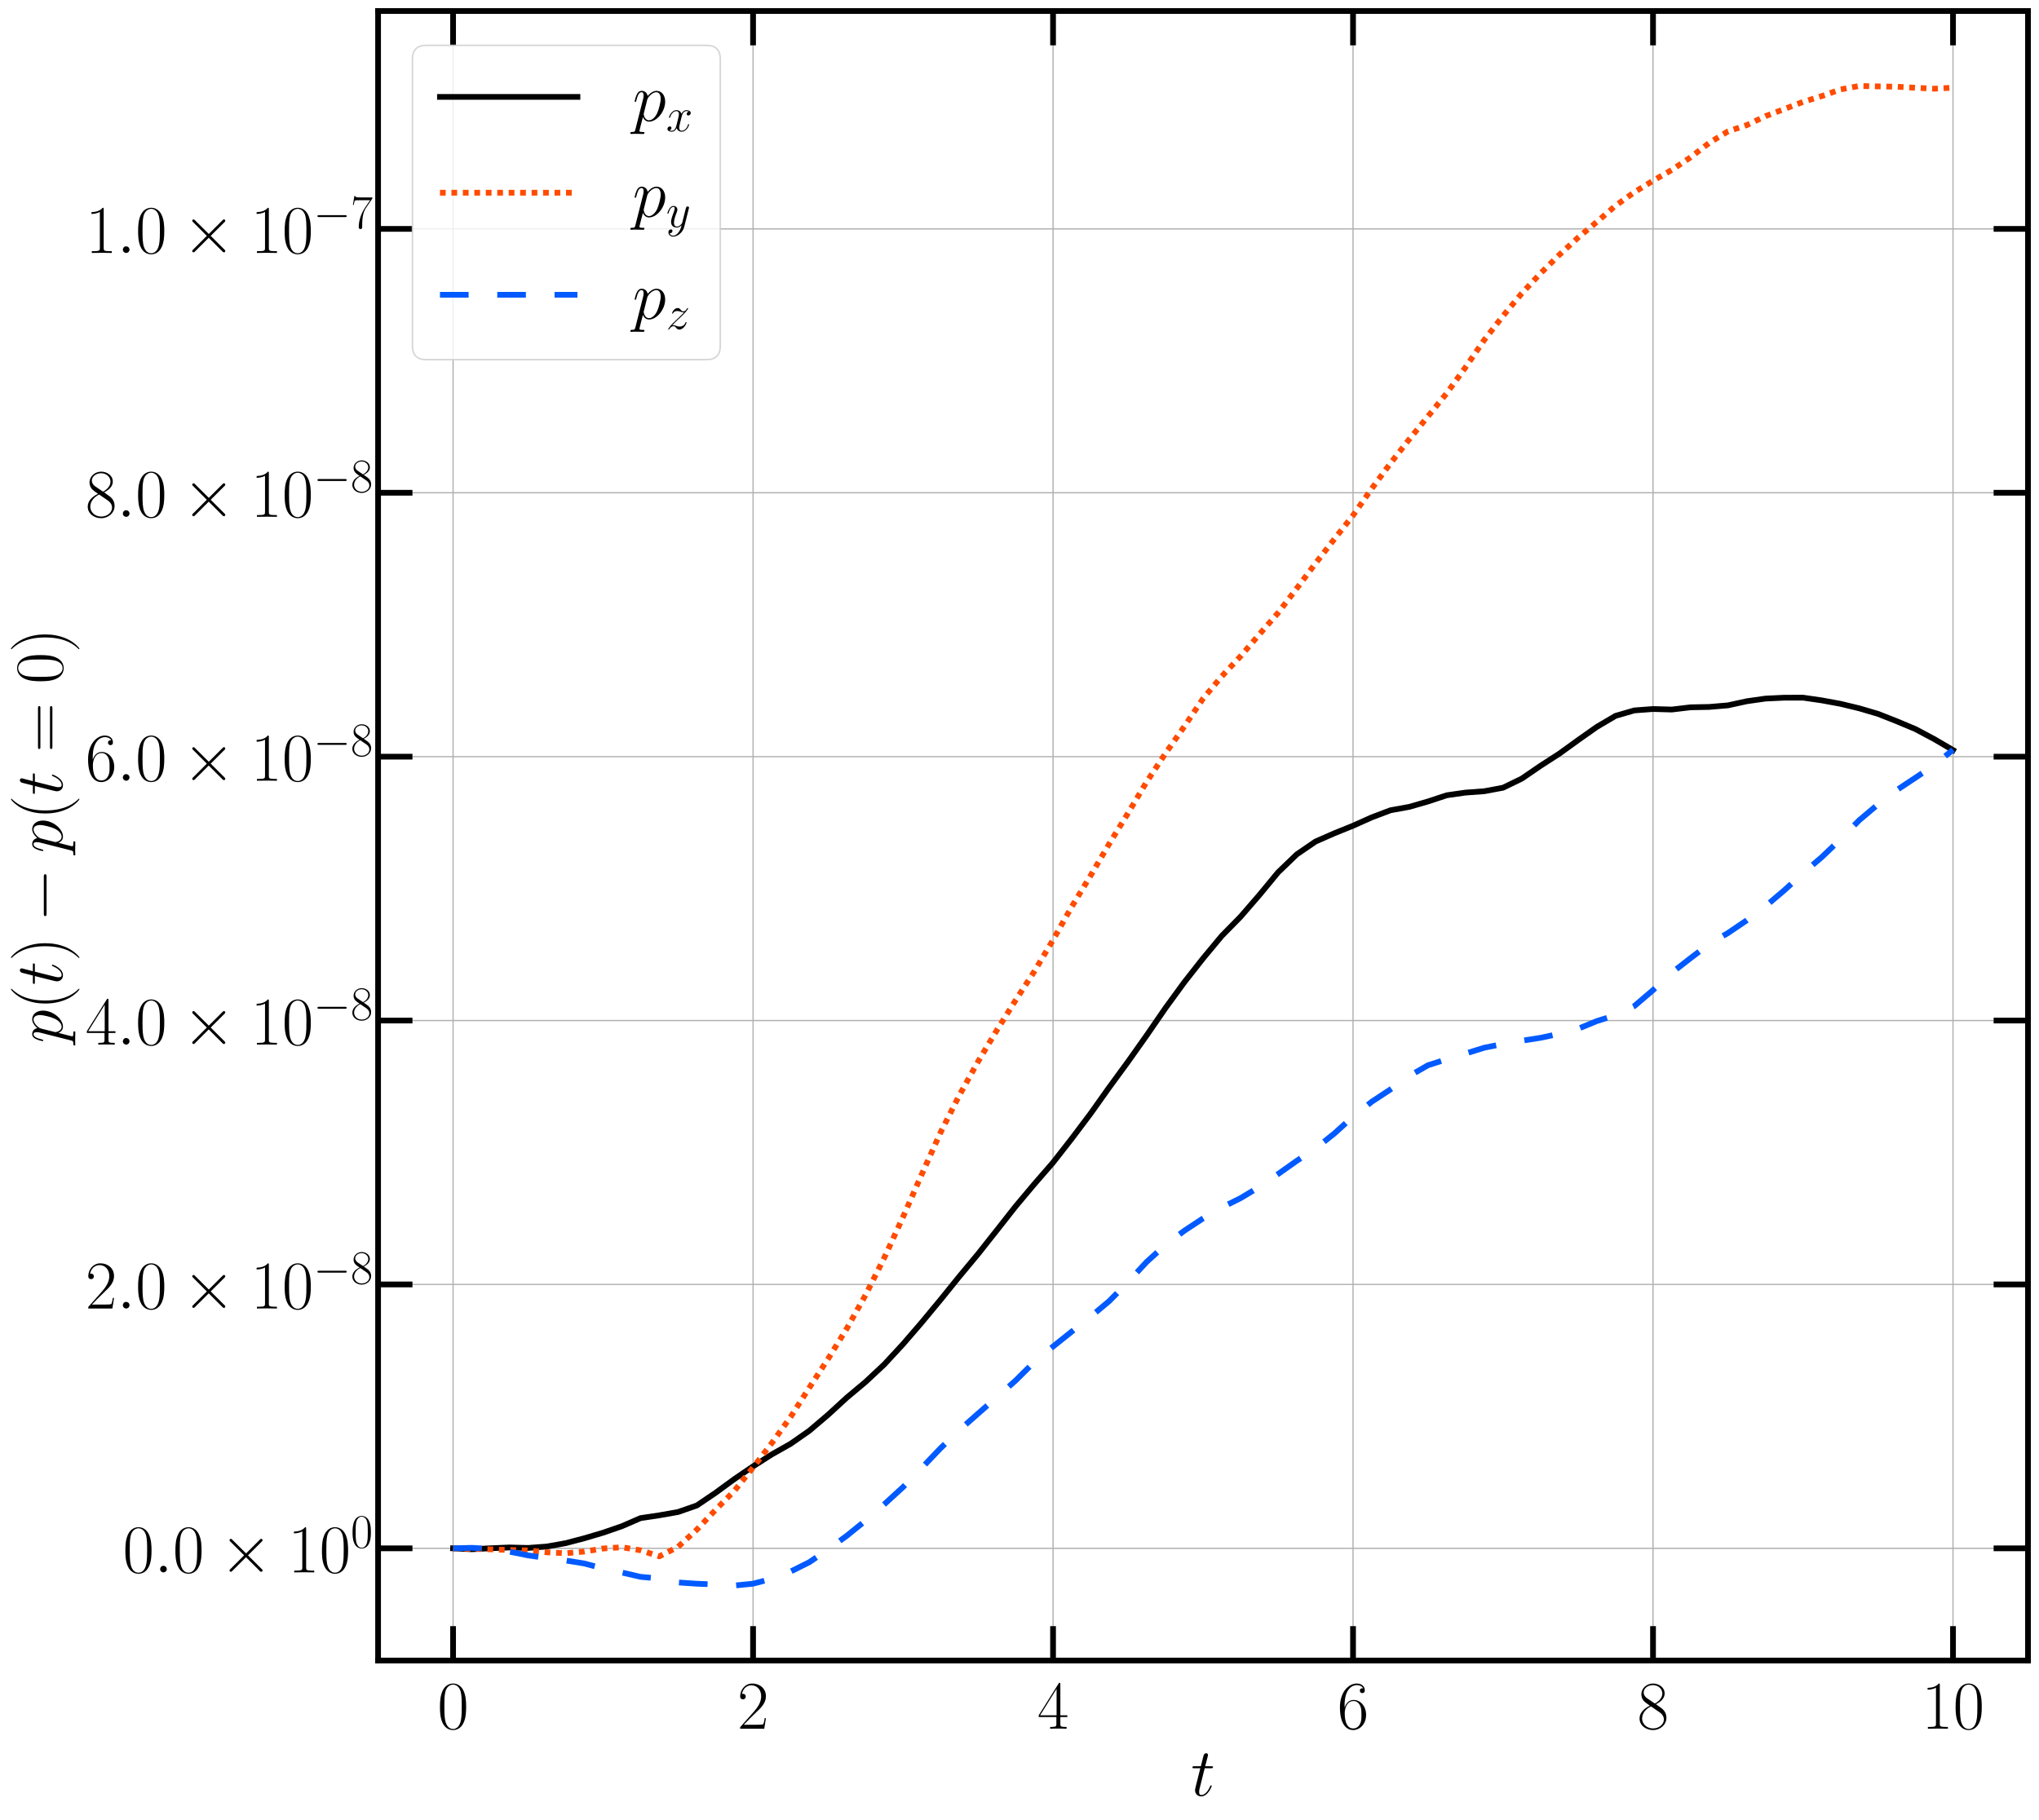 <?xml version="1.0" encoding="utf-8" standalone="no"?>
<!DOCTYPE svg PUBLIC "-//W3C//DTD SVG 1.1//EN"
  "http://www.w3.org/Graphics/SVG/1.1/DTD/svg11.dtd">
<!-- Created with matplotlib (https://matplotlib.org/) -->
<svg height="1191.607pt" version="1.1" viewBox="0 0 1334.686 1191.607" width="1334.686pt" xmlns="http://www.w3.org/2000/svg" xmlns:xlink="http://www.w3.org/1999/xlink">
 <defs>
  <style type="text/css">
*{stroke-linecap:butt;stroke-linejoin:round;}
  </style>
 </defs>
 <g id="figure_1">
  <g id="patch_1">
   <path d="M 0 1191.607 
L 1334.686 1191.607 
L 1334.686 -0 
L 0 -0 
z
" style="fill:#ffffff;"/>
  </g>
  <g id="axes_1">
   <g id="patch_2">
    <path d="M 247.486 1087.2 
L 1327.486 1087.2 
L 1327.486 7.2 
L 247.486 7.2 
z
" style="fill:#ffffff;"/>
   </g>
   <g id="matplotlib.axis_1">
    <g id="xtick_1">
     <g id="line2d_1">
      <path clip-path="url(#p651be29880)" d="M 296.577 1087.2 
L 296.577 7.2 
" style="fill:none;stroke:#b0b0b0;stroke-linecap:square;stroke-width:0.8;"/>
     </g>
     <g id="line2d_2">
      <defs>
       <path d="M 0 0 
L 0 -22.5 
" id="m535d019fe3" style="stroke:#000000;stroke-width:3.75;"/>
      </defs>
      <g>
       <use style="stroke:#000000;stroke-width:3.75;" x="296.577" xlink:href="#m535d019fe3" y="1087.2"/>
      </g>
     </g>
     <g id="line2d_3">
      <defs>
       <path d="M 0 0 
L 0 22.5 
" id="m136e5eff6c" style="stroke:#000000;stroke-width:3.75;"/>
      </defs>
      <g>
       <use style="stroke:#000000;stroke-width:3.75;" x="296.577" xlink:href="#m136e5eff6c" y="7.2"/>
      </g>
     </g>
     <g id="text_1">
      <!-- $\mathdefault{0}$ -->
      <defs>
       <path d="M 42 31.844 
C 42 37.969 41.906 48.422 37.703 56.453 
C 34 63.484 28.094 66 22.906 66 
C 18.094 66 12 63.781 8.203 56.562 
C 4.203 49.016 3.797 39.672 3.797 31.844 
C 3.797 26.109 3.906 17.375 7 9.734 
C 11.297 -0.609 19 -2 22.906 -2 
C 27.5 -2 34.5 -0.109 38.594 9.438 
C 41.594 16.375 42 24.5 42 31.844 
z
M 22.906 -0.406 
C 16.5 -0.406 12.703 5.125 11.297 12.75 
C 10.203 18.688 10.203 27.328 10.203 32.953 
C 10.203 40.688 10.203 47.109 11.5 53.234 
C 13.406 61.781 19 64.391 22.906 64.391 
C 27 64.391 32.297 61.672 34.203 53.438 
C 35.5 47.719 35.594 40.984 35.594 32.953 
C 35.594 26.422 35.594 18.375 34.406 12.453 
C 32.297 1.5 26.406 -0.406 22.906 -0.406 
z
" id="CMR17-48"/>
      </defs>
      <g transform="translate(286.297 1131.833)scale(0.45 -0.45)">
       <use transform="scale(0.996)" xlink:href="#CMR17-48"/>
      </g>
     </g>
    </g>
    <g id="xtick_2">
     <g id="line2d_4">
      <path clip-path="url(#p651be29880)" d="M 492.941 1087.2 
L 492.941 7.2 
" style="fill:none;stroke:#b0b0b0;stroke-linecap:square;stroke-width:0.8;"/>
     </g>
     <g id="line2d_5">
      <g>
       <use style="stroke:#000000;stroke-width:3.75;" x="492.941" xlink:href="#m535d019fe3" y="1087.2"/>
      </g>
     </g>
     <g id="line2d_6">
      <g>
       <use style="stroke:#000000;stroke-width:3.75;" x="492.941" xlink:href="#m136e5eff6c" y="7.2"/>
      </g>
     </g>
     <g id="text_2">
      <!-- $\mathdefault{2}$ -->
      <defs>
       <path d="M 41.703 15.469 
L 39.906 15.469 
C 38.906 8.391 38.094 7.188 37.703 6.594 
C 37.203 5.797 30 5.797 28.594 5.797 
L 9.406 5.797 
C 13 9.688 20 16.766 28.5 24.938 
C 34.594 30.719 41.703 37.5 41.703 47.391 
C 41.703 59.188 32.297 66 21.797 66 
C 10.797 66 4.094 56.297 4.094 47.297 
C 4.094 43.391 7 42.891 8.203 42.891 
C 9.203 42.891 12.203 43.484 12.203 46.984 
C 12.203 50.094 9.594 51 8.203 51 
C 7.594 51 7 50.891 6.594 50.688 
C 8.5 59.188 14.297 63.391 20.406 63.391 
C 29.094 63.391 34.797 56.5 34.797 47.391 
C 34.797 38.703 29.703 31.219 24 24.734 
L 4.094 2.297 
L 4.094 0 
L 39.297 0 
z
" id="CMR17-50"/>
      </defs>
      <g transform="translate(482.66 1131.833)scale(0.45 -0.45)">
       <use transform="scale(0.996)" xlink:href="#CMR17-50"/>
      </g>
     </g>
    </g>
    <g id="xtick_3">
     <g id="line2d_7">
      <path clip-path="url(#p651be29880)" d="M 689.304 1087.2 
L 689.304 7.2 
" style="fill:none;stroke:#b0b0b0;stroke-linecap:square;stroke-width:0.8;"/>
     </g>
     <g id="line2d_8">
      <g>
       <use style="stroke:#000000;stroke-width:3.75;" x="689.304" xlink:href="#m535d019fe3" y="1087.2"/>
      </g>
     </g>
     <g id="line2d_9">
      <g>
       <use style="stroke:#000000;stroke-width:3.75;" x="689.304" xlink:href="#m136e5eff6c" y="7.2"/>
      </g>
     </g>
     <g id="text_3">
      <!-- $\mathdefault{4}$ -->
      <defs>
       <path d="M 33.594 64.797 
C 33.594 66.891 33.5 67 31.703 67 
L 2 19.594 
L 2 17 
L 27.797 17 
L 27.797 7.188 
C 27.797 3.594 27.594 2.594 20.594 2.594 
L 18.703 2.594 
L 18.703 0 
C 21.906 0.188 27.297 0.188 30.703 0.188 
C 34.094 0.188 39.5 0.188 42.703 0 
L 42.703 2.594 
L 40.797 2.594 
C 33.797 2.594 33.594 3.594 33.594 7.188 
L 33.594 17 
L 43.797 17 
L 43.797 19.594 
L 33.594 19.594 
z
M 28.094 58.172 
L 28.094 19.594 
L 4 19.594 
z
" id="CMR17-52"/>
      </defs>
      <g transform="translate(679.024 1131.833)scale(0.45 -0.45)">
       <use transform="scale(0.996)" xlink:href="#CMR17-52"/>
      </g>
     </g>
    </g>
    <g id="xtick_4">
     <g id="line2d_10">
      <path clip-path="url(#p651be29880)" d="M 885.668 1087.2 
L 885.668 7.2 
" style="fill:none;stroke:#b0b0b0;stroke-linecap:square;stroke-width:0.8;"/>
     </g>
     <g id="line2d_11">
      <g>
       <use style="stroke:#000000;stroke-width:3.75;" x="885.668" xlink:href="#m535d019fe3" y="1087.2"/>
      </g>
     </g>
     <g id="line2d_12">
      <g>
       <use style="stroke:#000000;stroke-width:3.75;" x="885.668" xlink:href="#m136e5eff6c" y="7.2"/>
      </g>
     </g>
     <g id="text_4">
      <!-- $\mathdefault{6}$ -->
      <defs>
       <path d="M 10.594 34.344 
C 10.594 58 21.797 63.688 28.297 63.688 
C 30.406 63.688 35.5 63.266 37.5 59.094 
C 35.906 59.094 32.906 59.094 32.906 55.594 
C 32.906 52.891 35.094 52 36.5 52 
C 37.406 52 40.094 52.391 40.094 55.797 
C 40.094 62.297 35.094 66 28.203 66 
C 16.297 66 3.797 53.297 3.797 31.422 
C 3.797 4.016 15.094 -2 23.094 -2 
C 32.797 -2 42 6.734 42 20.234 
C 42 32.828 33.906 42 23.703 42 
C 17.594 42 13.094 37.969 10.594 30.922 
z
M 23.094 0.391 
C 10.797 0.391 10.797 18.938 10.797 22.656 
C 10.797 29.906 14.203 40.391 23.5 40.391 
C 25.203 40.391 30.094 40.391 33.406 33.438 
C 35.203 29.516 35.203 25.375 35.203 20.344 
C 35.203 14.906 35.203 10.875 33.094 6.844 
C 30.906 2.703 27.703 0.391 23.094 0.391 
z
" id="CMR17-54"/>
      </defs>
      <g transform="translate(875.388 1131.833)scale(0.45 -0.45)">
       <use transform="scale(0.996)" xlink:href="#CMR17-54"/>
      </g>
     </g>
    </g>
    <g id="xtick_5">
     <g id="line2d_13">
      <path clip-path="url(#p651be29880)" d="M 1082.032 1087.2 
L 1082.032 7.2 
" style="fill:none;stroke:#b0b0b0;stroke-linecap:square;stroke-width:0.8;"/>
     </g>
     <g id="line2d_14">
      <g>
       <use style="stroke:#000000;stroke-width:3.75;" x="1082.032" xlink:href="#m535d019fe3" y="1087.2"/>
      </g>
     </g>
     <g id="line2d_15">
      <g>
       <use style="stroke:#000000;stroke-width:3.75;" x="1082.032" xlink:href="#m136e5eff6c" y="7.2"/>
      </g>
     </g>
     <g id="text_5">
      <!-- $\mathdefault{8}$ -->
      <defs>
       <path d="M 27.203 35.766 
C 33.5 38.969 39.906 43.797 39.906 51.531 
C 39.906 60.688 31.094 66 23 66 
C 13.906 66 5.906 59.375 5.906 50.234 
C 5.906 47.719 6.5 43.391 10.406 39.578 
C 11.406 38.578 15.594 35.562 18.297 33.656 
C 13.797 31.344 3.297 25.812 3.297 14.766 
C 3.297 4.406 13.094 -2 22.797 -2 
C 33.5 -2 42.5 5.719 42.5 15.969 
C 42.5 25.109 36.406 29.328 32.406 32.047 
z
M 14.094 44.609 
C 13.297 45.109 9.297 48.219 9.297 52.938 
C 9.297 59.078 15.594 63.688 22.797 63.688 
C 30.703 63.688 36.5 58.062 36.5 51.531 
C 36.5 42.188 26.094 36.859 25.594 36.859 
C 25.5 36.859 25.406 36.859 24.594 37.469 
z
M 32.5 24 
C 34 22.906 38.797 19.578 38.797 13.453 
C 38.797 6.016 31.406 0.391 23 0.391 
C 13.906 0.391 7 6.922 7 14.859 
C 7 22.797 13.094 29.438 20 32.547 
z
" id="CMR17-56"/>
      </defs>
      <g transform="translate(1071.751 1131.833)scale(0.45 -0.45)">
       <use transform="scale(0.996)" xlink:href="#CMR17-56"/>
      </g>
     </g>
    </g>
    <g id="xtick_6">
     <g id="line2d_16">
      <path clip-path="url(#p651be29880)" d="M 1278.395 1087.2 
L 1278.395 7.2 
" style="fill:none;stroke:#b0b0b0;stroke-linecap:square;stroke-width:0.8;"/>
     </g>
     <g id="line2d_17">
      <g>
       <use style="stroke:#000000;stroke-width:3.75;" x="1278.395" xlink:href="#m535d019fe3" y="1087.2"/>
      </g>
     </g>
     <g id="line2d_18">
      <g>
       <use style="stroke:#000000;stroke-width:3.75;" x="1278.395" xlink:href="#m136e5eff6c" y="7.2"/>
      </g>
     </g>
     <g id="text_6">
      <!-- $\mathdefault{10}$ -->
      <defs>
       <path d="M 26.594 63.797 
C 26.594 65.891 26.5 66 25.094 66 
C 21.203 61.359 15.297 59.891 9.703 59.688 
C 9.406 59.688 8.906 59.688 8.797 59.5 
C 8.703 59.297 8.703 59.094 8.703 57 
C 11.797 57 17 57.594 21 59.984 
L 21 7.297 
C 21 3.797 20.797 2.594 12.203 2.594 
L 9.203 2.594 
L 9.203 0 
C 14 0.094 19 0.188 23.797 0.188 
C 28.594 0.188 33.594 0.094 38.406 0 
L 38.406 2.594 
L 35.406 2.594 
C 26.797 2.594 26.594 3.688 26.594 7.297 
z
" id="CMR17-49"/>
      </defs>
      <g transform="translate(1257.834 1131.833)scale(0.45 -0.45)">
       <use transform="scale(0.996)" xlink:href="#CMR17-49"/>
       <use transform="translate(45.69 0)scale(0.996)" xlink:href="#CMR17-48"/>
      </g>
     </g>
    </g>
    <g id="text_7">
     <!-- $t$ -->
     <defs>
      <path d="M 20.094 40.094 
L 29.297 40.094 
C 31.203 40.094 32.203 40.094 32.203 41.891 
C 32.203 43 31.594 43 29.594 43 
L 20.797 43 
L 24.5 57.25 
C 24.906 58.625 24.906 58.812 24.906 59.5 
C 24.906 61.094 23.594 62 22.297 62 
C 21.5 62 19.203 61.688 18.406 58.531 
L 14.5 43 
L 5.094 43 
C 3.094 43 2.203 43 2.203 41.094 
C 2.203 40.094 2.906 40.094 4.797 40.094 
L 13.703 40.094 
L 7.094 13.766 
C 6.297 10.266 6 9.266 6 7.969 
C 6 3.281 9.297 -1 14.906 -1 
C 25 -1 30.406 13.562 30.406 14.266 
C 30.406 14.859 30 15.156 29.406 15.156 
C 29.203 15.156 28.797 15.156 28.594 14.75 
C 28.5 14.656 28.406 14.562 27.703 12.969 
C 25.594 7.969 21 1 15.203 1 
C 12.203 1 12 3.484 12 5.688 
C 12 5.781 12 7.672 12.297 8.875 
z
" id="CMMI12-116"/>
     </defs>
     <g transform="translate(779.56 1175.687)scale(0.45 -0.45)">
      <use transform="scale(0.996)" xlink:href="#CMMI12-116"/>
     </g>
    </g>
   </g>
   <g id="matplotlib.axis_2">
    <g id="ytick_1">
     <g id="line2d_19">
      <path clip-path="url(#p651be29880)" d="M 247.486 1013.736 
L 1327.486 1013.736 
" style="fill:none;stroke:#b0b0b0;stroke-linecap:square;stroke-width:0.8;"/>
     </g>
     <g id="line2d_20">
      <defs>
       <path d="M 0 0 
L 22.5 0 
" id="m58e9855e56" style="stroke:#000000;stroke-width:3.75;"/>
      </defs>
      <g>
       <use style="stroke:#000000;stroke-width:3.75;" x="247.486" xlink:href="#m58e9855e56" y="1013.736"/>
      </g>
     </g>
     <g id="line2d_21">
      <defs>
       <path d="M 0 0 
L -22.5 0 
" id="ma08a24ed15" style="stroke:#000000;stroke-width:3.75;"/>
      </defs>
      <g>
       <use style="stroke:#000000;stroke-width:3.75;" x="1327.486" xlink:href="#ma08a24ed15" y="1013.736"/>
      </g>
     </g>
     <g id="text_8">
      <!-- $0.0 \times 10^{0}$ -->
      <defs>
       <path d="M 18.406 4.797 
C 18.406 7.688 16 9.688 13.594 9.688 
C 10.703 9.688 8.703 7.297 8.703 4.891 
C 8.703 2 11.094 0 13.5 0 
C 16.406 0 18.406 2.391 18.406 4.797 
z
" id="CMMI12-58"/>
       <path d="M 38.906 27.734 
L 18.906 47.594 
C 17.703 48.797 17.5 49 16.703 49 
C 15.703 49 14.703 48.094 14.703 47 
C 14.703 46.297 14.906 46.094 16 45 
L 36 24.938 
L 16 4.891 
C 14.906 3.797 14.703 3.594 14.703 2.891 
C 14.703 1.797 15.703 0.891 16.703 0.891 
C 17.5 0.891 17.703 1.094 18.906 2.297 
L 38.797 22.156 
L 59.5 1.484 
C 59.703 1.391 60.406 0.891 61 0.891 
C 62.203 0.891 63 1.797 63 2.891 
C 63 3.094 63 3.484 62.703 3.984 
C 62.594 4.188 46.703 19.859 41.703 24.938 
L 60 43.203 
C 60.5 43.797 62 45.094 62.5 45.703 
C 62.594 45.891 63 46.297 63 47 
C 63 48.094 62.203 49 61 49 
C 60.203 49 59.797 48.594 58.703 47.5 
z
" id="CMSY10-2"/>
      </defs>
      <g transform="translate(80.362 1029.493)scale(0.45 -0.45)">
       <use transform="scale(0.996)" xlink:href="#CMR17-48"/>
       <use transform="translate(45.69 0)scale(0.996)" xlink:href="#CMMI12-58"/>
       <use transform="translate(72.788 0)scale(0.996)" xlink:href="#CMR17-48"/>
       <use transform="translate(140.617 0)scale(0.996)" xlink:href="#CMSY10-2"/>
       <use transform="translate(240.244 0)scale(0.996)" xlink:href="#CMR17-49"/>
       <use transform="translate(285.934 0)scale(0.996)" xlink:href="#CMR17-48"/>
       <use transform="translate(331.625 36.154)scale(0.697)" xlink:href="#CMR17-48"/>
      </g>
     </g>
    </g>
    <g id="ytick_2">
     <g id="line2d_22">
      <path clip-path="url(#p651be29880)" d="M 247.486 840.96 
L 1327.486 840.96 
" style="fill:none;stroke:#b0b0b0;stroke-linecap:square;stroke-width:0.8;"/>
     </g>
     <g id="line2d_23">
      <g>
       <use style="stroke:#000000;stroke-width:3.75;" x="247.486" xlink:href="#m58e9855e56" y="840.96"/>
      </g>
     </g>
     <g id="line2d_24">
      <g>
       <use style="stroke:#000000;stroke-width:3.75;" x="1327.486" xlink:href="#ma08a24ed15" y="840.96"/>
      </g>
     </g>
     <g id="text_9">
      <!-- $2.0 \times 10^{-8}$ -->
      <defs>
       <path d="M 65.906 23 
C 67.594 23 69.406 23 69.406 25 
C 69.406 27 67.594 27 65.906 27 
L 11.797 27 
C 10.094 27 8.297 27 8.297 25 
C 8.297 23 10.094 23 11.797 23 
z
" id="CMSY10-0"/>
      </defs>
      <g transform="translate(55.954 856.717)scale(0.45 -0.45)">
       <use transform="scale(0.996)" xlink:href="#CMR17-50"/>
       <use transform="translate(45.69 0)scale(0.996)" xlink:href="#CMMI12-58"/>
       <use transform="translate(72.788 0)scale(0.996)" xlink:href="#CMR17-48"/>
       <use transform="translate(140.617 0)scale(0.996)" xlink:href="#CMSY10-2"/>
       <use transform="translate(240.244 0)scale(0.996)" xlink:href="#CMR17-49"/>
       <use transform="translate(285.934 0)scale(0.996)" xlink:href="#CMR17-48"/>
       <use transform="translate(331.625 36.154)scale(0.697)" xlink:href="#CMSY10-0"/>
       <use transform="translate(385.866 36.154)scale(0.697)" xlink:href="#CMR17-56"/>
      </g>
     </g>
    </g>
    <g id="ytick_3">
     <g id="line2d_25">
      <path clip-path="url(#p651be29880)" d="M 247.486 668.183 
L 1327.486 668.183 
" style="fill:none;stroke:#b0b0b0;stroke-linecap:square;stroke-width:0.8;"/>
     </g>
     <g id="line2d_26">
      <g>
       <use style="stroke:#000000;stroke-width:3.75;" x="247.486" xlink:href="#m58e9855e56" y="668.183"/>
      </g>
     </g>
     <g id="line2d_27">
      <g>
       <use style="stroke:#000000;stroke-width:3.75;" x="1327.486" xlink:href="#ma08a24ed15" y="668.183"/>
      </g>
     </g>
     <g id="text_10">
      <!-- $4.0 \times 10^{-8}$ -->
      <g transform="translate(55.954 683.94)scale(0.45 -0.45)">
       <use transform="scale(0.996)" xlink:href="#CMR17-52"/>
       <use transform="translate(45.69 0)scale(0.996)" xlink:href="#CMMI12-58"/>
       <use transform="translate(72.788 0)scale(0.996)" xlink:href="#CMR17-48"/>
       <use transform="translate(140.617 0)scale(0.996)" xlink:href="#CMSY10-2"/>
       <use transform="translate(240.244 0)scale(0.996)" xlink:href="#CMR17-49"/>
       <use transform="translate(285.934 0)scale(0.996)" xlink:href="#CMR17-48"/>
       <use transform="translate(331.625 36.154)scale(0.697)" xlink:href="#CMSY10-0"/>
       <use transform="translate(385.866 36.154)scale(0.697)" xlink:href="#CMR17-56"/>
      </g>
     </g>
    </g>
    <g id="ytick_4">
     <g id="line2d_28">
      <path clip-path="url(#p651be29880)" d="M 247.486 495.407 
L 1327.486 495.407 
" style="fill:none;stroke:#b0b0b0;stroke-linecap:square;stroke-width:0.8;"/>
     </g>
     <g id="line2d_29">
      <g>
       <use style="stroke:#000000;stroke-width:3.75;" x="247.486" xlink:href="#m58e9855e56" y="495.407"/>
      </g>
     </g>
     <g id="line2d_30">
      <g>
       <use style="stroke:#000000;stroke-width:3.75;" x="1327.486" xlink:href="#ma08a24ed15" y="495.407"/>
      </g>
     </g>
     <g id="text_11">
      <!-- $6.0 \times 10^{-8}$ -->
      <g transform="translate(55.954 511.164)scale(0.45 -0.45)">
       <use transform="scale(0.996)" xlink:href="#CMR17-54"/>
       <use transform="translate(45.69 0)scale(0.996)" xlink:href="#CMMI12-58"/>
       <use transform="translate(72.788 0)scale(0.996)" xlink:href="#CMR17-48"/>
       <use transform="translate(140.617 0)scale(0.996)" xlink:href="#CMSY10-2"/>
       <use transform="translate(240.244 0)scale(0.996)" xlink:href="#CMR17-49"/>
       <use transform="translate(285.934 0)scale(0.996)" xlink:href="#CMR17-48"/>
       <use transform="translate(331.625 36.154)scale(0.697)" xlink:href="#CMSY10-0"/>
       <use transform="translate(385.866 36.154)scale(0.697)" xlink:href="#CMR17-56"/>
      </g>
     </g>
    </g>
    <g id="ytick_5">
     <g id="line2d_31">
      <path clip-path="url(#p651be29880)" d="M 247.486 322.63 
L 1327.486 322.63 
" style="fill:none;stroke:#b0b0b0;stroke-linecap:square;stroke-width:0.8;"/>
     </g>
     <g id="line2d_32">
      <g>
       <use style="stroke:#000000;stroke-width:3.75;" x="247.486" xlink:href="#m58e9855e56" y="322.63"/>
      </g>
     </g>
     <g id="line2d_33">
      <g>
       <use style="stroke:#000000;stroke-width:3.75;" x="1327.486" xlink:href="#ma08a24ed15" y="322.63"/>
      </g>
     </g>
     <g id="text_12">
      <!-- $8.0 \times 10^{-8}$ -->
      <g transform="translate(55.954 338.388)scale(0.45 -0.45)">
       <use transform="scale(0.996)" xlink:href="#CMR17-56"/>
       <use transform="translate(45.69 0)scale(0.996)" xlink:href="#CMMI12-58"/>
       <use transform="translate(72.788 0)scale(0.996)" xlink:href="#CMR17-48"/>
       <use transform="translate(140.617 0)scale(0.996)" xlink:href="#CMSY10-2"/>
       <use transform="translate(240.244 0)scale(0.996)" xlink:href="#CMR17-49"/>
       <use transform="translate(285.934 0)scale(0.996)" xlink:href="#CMR17-48"/>
       <use transform="translate(331.625 36.154)scale(0.697)" xlink:href="#CMSY10-0"/>
       <use transform="translate(385.866 36.154)scale(0.697)" xlink:href="#CMR17-56"/>
      </g>
     </g>
    </g>
    <g id="ytick_6">
     <g id="line2d_34">
      <path clip-path="url(#p651be29880)" d="M 247.486 149.854 
L 1327.486 149.854 
" style="fill:none;stroke:#b0b0b0;stroke-linecap:square;stroke-width:0.8;"/>
     </g>
     <g id="line2d_35">
      <g>
       <use style="stroke:#000000;stroke-width:3.75;" x="247.486" xlink:href="#m58e9855e56" y="149.854"/>
      </g>
     </g>
     <g id="line2d_36">
      <g>
       <use style="stroke:#000000;stroke-width:3.75;" x="1327.486" xlink:href="#ma08a24ed15" y="149.854"/>
      </g>
     </g>
     <g id="text_13">
      <!-- $1.0 \times 10^{-7}$ -->
      <defs>
       <path d="M 45.094 61.797 
L 45.094 64 
L 21.594 64 
C 9.906 64 9.703 65.094 9.297 67 
L 7.5 67 
L 4.594 48.5 
L 6.406 48.5 
C 6.703 50.406 7.406 55.5 8.594 57.391 
C 9.203 58.188 16.594 58.188 18.297 58.188 
L 40.297 58.188 
L 29.203 41.719 
C 21.797 30.641 16.703 15.672 16.703 2.594 
C 16.703 1.391 16.703 -2 20.297 -2 
C 23.906 -2 23.906 1.391 23.906 2.688 
L 23.906 7.281 
C 23.906 23.656 26.703 34.438 31.297 41.312 
z
" id="CMR17-55"/>
      </defs>
      <g transform="translate(55.954 165.611)scale(0.45 -0.45)">
       <use transform="scale(0.996)" xlink:href="#CMR17-49"/>
       <use transform="translate(45.69 0)scale(0.996)" xlink:href="#CMMI12-58"/>
       <use transform="translate(72.788 0)scale(0.996)" xlink:href="#CMR17-48"/>
       <use transform="translate(140.617 0)scale(0.996)" xlink:href="#CMSY10-2"/>
       <use transform="translate(240.244 0)scale(0.996)" xlink:href="#CMR17-49"/>
       <use transform="translate(285.934 0)scale(0.996)" xlink:href="#CMR17-48"/>
       <use transform="translate(331.625 36.154)scale(0.697)" xlink:href="#CMSY10-0"/>
       <use transform="translate(385.866 36.154)scale(0.697)" xlink:href="#CMR17-55"/>
      </g>
     </g>
    </g>
    <g id="text_14">
     <!-- $p(t) - p(t = 0)$ -->
     <defs>
      <path d="M 4.297 -12.406 
C 3.594 -15.328 3.203 -16.109 -0.906 -16.109 
C -2.109 -16.109 -3.109 -16.109 -3.109 -18 
C -3.109 -18.203 -3 -19 -1.906 -19 
C -0.609 -19 0.797 -18.812 2.094 -18.812 
L 6.406 -18.812 
C 8.5 -18.812 13.594 -19 15.703 -19 
C 16.297 -19 17.5 -19 17.5 -17.203 
C 17.5 -16.109 16.797 -16.109 15.094 -16.109 
C 10.5 -16.109 10.203 -15.422 10.203 -14.641 
C 10.203 -13.484 14.703 3.391 15.297 5.688 
C 16.406 2.891 19.094 -1 24.297 -1 
C 35.594 -1 47.797 13.656 47.797 28.328 
C 47.797 37.5 42.594 44 35.094 44 
C 28.703 44 23.297 37.797 22.203 36.406 
C 21.406 41.391 17.5 44 13.5 44 
C 10.594 44 8.297 42.594 6.406 38.797 
C 4.594 35.203 3.203 29.125 3.203 28.719 
C 3.203 28.328 3.594 27.828 4.297 27.828 
C 5.094 27.828 5.203 27.922 5.797 30.219 
C 7.297 36.109 9.203 41.984 13.203 41.984 
C 15.5 41.984 16.297 40.391 16.297 37.406 
C 16.297 35.016 16 34.016 15.594 32.219 
z
M 21.594 31.125 
C 22.297 33.906 25.094 36.812 26.703 38.203 
C 27.797 39.203 31.094 41.984 34.906 41.984 
C 39.297 41.984 41.297 37.609 41.297 32.422 
C 41.297 27.625 38.5 16.359 36 11.172 
C 33.5 5.781 28.906 1 24.297 1 
C 17.5 1 16.406 9.578 16.406 9.969 
C 16.406 10.266 16.594 11.062 16.703 11.562 
z
" id="CMMI12-112"/>
      <path d="M 30.594 -24.406 
C 30.594 -24.312 30.594 -24.109 30.297 -23.812 
C 25.703 -19.109 13.406 -6.297 13.406 24.938 
C 13.406 56.172 25.5 68.875 30.406 73.891 
C 30.406 73.984 30.594 74.188 30.594 74.484 
C 30.594 74.797 30.297 75 29.906 75 
C 28.797 75 20.297 67.578 15.406 56.562 
C 10.406 45.453 9 34.656 9 25.047 
C 9 17.828 9.703 5.625 15.703 -7.297 
C 20.5 -17.703 28.703 -25 29.906 -25 
C 30.406 -25 30.594 -24.812 30.594 -24.406 
z
" id="CMR17-40"/>
      <path d="M 26.297 24.938 
C 26.297 32.141 25.594 44.359 19.594 57.266 
C 14.797 67.688 6.594 75 5.406 75 
C 5.094 75 4.703 74.891 4.703 74.391 
C 4.703 74.188 4.797 74.094 4.906 73.891 
C 9.703 68.875 21.906 56.172 21.906 25.047 
C 21.906 -6.188 9.797 -18.906 4.906 -23.906 
C 4.797 -24.109 4.703 -24.203 4.703 -24.406 
C 4.703 -24.906 5.094 -25 5.406 -25 
C 6.5 -25 15 -17.609 19.906 -6.594 
C 24.906 4.516 26.297 15.328 26.297 24.938 
z
" id="CMR17-41"/>
      <path d="M 64.297 32 
C 65.797 32 67.297 32 67.297 33.688 
C 67.297 35.5 65.594 35.5 63.906 35.5 
L 8 35.5 
C 6.297 35.5 4.594 35.5 4.594 33.688 
C 4.594 32 6.094 32 7.594 32 
z
M 63.906 14.484 
C 65.594 14.484 67.297 14.484 67.297 16.297 
C 67.297 18 65.797 18 64.297 18 
L 7.594 18 
C 6.094 18 4.594 18 4.594 16.297 
C 4.594 14.484 6.297 14.484 8 14.484 
z
" id="CMR17-61"/>
     </defs>
     <g transform="translate(40.784 683.103)rotate(-90)scale(0.45 -0.45)">
      <use transform="scale(0.996)" xlink:href="#CMMI12-112"/>
      <use transform="translate(48.96 0)scale(0.996)" xlink:href="#CMR17-40"/>
      <use transform="translate(84.24 0)scale(0.996)" xlink:href="#CMMI12-116"/>
      <use transform="translate(119.467 0)scale(0.996)" xlink:href="#CMR17-41"/>
      <use transform="translate(176.887 0)scale(0.996)" xlink:href="#CMSY10-0"/>
      <use transform="translate(276.513 0)scale(0.996)" xlink:href="#CMMI12-112"/>
      <use transform="translate(325.473 0)scale(0.996)" xlink:href="#CMR17-40"/>
      <use transform="translate(360.754 0)scale(0.996)" xlink:href="#CMMI12-116"/>
      <use transform="translate(423.654 0)scale(0.996)" xlink:href="#CMR17-61"/>
      <use transform="translate(523.043 0)scale(0.996)" xlink:href="#CMR17-48"/>
      <use transform="translate(568.733 0)scale(0.996)" xlink:href="#CMR17-41"/>
     </g>
    </g>
   </g>
   <g id="line2d_37">
    <path clip-path="url(#p651be29880)" d="M 296.577 1013.736 
L 308.85 1014.325 
L 321.122 1013.693 
L 333.395 1013.177 
L 345.668 1013.483 
L 357.941 1012.561 
L 370.213 1010.37 
L 382.486 1007.139 
L 394.759 1003.508 
L 407.032 999.269 
L 419.304 993.949 
L 431.577 992.116 
L 443.85 989.952 
L 456.122 985.684 
L 468.395 977.383 
L 480.668 968.411 
L 492.941 960.064 
L 505.213 952.245 
L 517.486 945.312 
L 529.759 936.745 
L 542.032 926.314 
L 554.304 915.053 
L 566.577 904.79 
L 578.85 893.298 
L 591.122 880.019 
L 603.395 865.784 
L 615.668 850.964 
L 627.941 835.785 
L 640.213 821.013 
L 652.486 805.507 
L 664.759 789.899 
L 677.032 775.266 
L 689.304 761.146 
L 701.577 745.429 
L 713.85 729.13 
L 726.122 711.86 
L 738.395 695.1 
L 750.668 677.773 
L 762.941 659.928 
L 775.213 643.123 
L 787.486 627.494 
L 799.759 612.744 
L 812.032 600.237 
L 824.304 586.055 
L 836.577 571.185 
L 848.85 559.374 
L 861.122 550.984 
L 873.395 545.59 
L 885.668 540.63 
L 897.941 535.142 
L 910.213 530.502 
L 922.486 528.275 
L 934.759 524.738 
L 947.032 520.682 
L 959.304 518.934 
L 971.577 518.037 
L 983.85 515.742 
L 996.122 509.788 
L 1008.395 501.388 
L 1020.668 493.467 
L 1032.941 484.6 
L 1045.213 475.94 
L 1057.486 468.702 
L 1069.759 465.135 
L 1082.032 464.213 
L 1094.304 464.559 
L 1106.577 463.095 
L 1118.85 462.853 
L 1131.122 461.809 
L 1143.395 459.128 
L 1155.668 457.382 
L 1167.941 456.799 
L 1180.213 456.776 
L 1192.486 458.555 
L 1204.759 460.811 
L 1217.032 463.77 
L 1229.304 467.388 
L 1241.577 472.227 
L 1253.85 477.377 
L 1266.122 483.918 
L 1278.395 491.116 
" style="fill:none;stroke:#000000;stroke-linecap:square;stroke-width:3.75;"/>
   </g>
   <g id="line2d_38">
    <path clip-path="url(#p651be29880)" d="M 296.577 1013.736 
L 308.85 1014.054 
L 321.122 1014.39 
L 333.395 1014.81 
L 345.668 1015.12 
L 357.941 1016.35 
L 370.213 1016.955 
L 382.486 1015.855 
L 394.759 1013.851 
L 407.032 1013.035 
L 419.304 1015.021 
L 431.577 1018.987 
L 443.85 1012.752 
L 456.122 1001.493 
L 468.395 988.521 
L 480.668 976.103 
L 492.941 960.816 
L 505.213 944.817 
L 517.486 927.758 
L 529.759 908.571 
L 542.032 889.706 
L 554.304 869.796 
L 566.577 847.889 
L 578.85 823.442 
L 591.122 796.783 
L 603.395 768.785 
L 615.668 741.458 
L 627.941 717.124 
L 640.213 695.053 
L 652.486 674.548 
L 664.759 654.971 
L 677.032 636.033 
L 689.304 615.377 
L 701.577 593.571 
L 713.85 573.354 
L 726.122 552.372 
L 738.395 532.374 
L 750.668 511.733 
L 762.941 493.19 
L 775.213 475.661 
L 787.486 457.402 
L 799.759 442.77 
L 812.032 429.691 
L 824.304 415.365 
L 836.577 401.298 
L 848.85 385.209 
L 861.122 368.833 
L 873.395 352.991 
L 885.668 337.439 
L 897.941 319.857 
L 910.213 303.249 
L 922.486 287.603 
L 934.759 272.564 
L 947.032 257.396 
L 959.304 240.484 
L 971.577 222.56 
L 983.85 206.827 
L 996.122 192.05 
L 1008.395 178.97 
L 1020.668 166.871 
L 1032.941 155.587 
L 1045.213 145.321 
L 1057.486 134.669 
L 1069.759 125.863 
L 1082.032 118.33 
L 1094.304 111.276 
L 1106.577 103.03 
L 1118.85 93.525 
L 1131.122 85.981 
L 1143.395 81.918 
L 1155.668 76.042 
L 1167.941 71.394 
L 1180.213 66.722 
L 1192.486 62.908 
L 1204.759 58.554 
L 1217.032 56.291 
L 1229.304 56.565 
L 1241.577 56.777 
L 1253.85 57.462 
L 1266.122 58.074 
L 1278.395 57.408 
" style="fill:none;stroke:#ff4b00;stroke-dasharray:3.75,3.75;stroke-dashoffset:0;stroke-width:3.75;"/>
   </g>
   <g id="line2d_39">
    <path clip-path="url(#p651be29880)" d="M 296.577 1013.736 
L 308.85 1013.41 
L 321.122 1014.124 
L 333.395 1015.903 
L 345.668 1018.369 
L 357.941 1020.128 
L 370.213 1021.688 
L 382.486 1023.663 
L 394.759 1026.967 
L 407.032 1029.562 
L 419.304 1032.408 
L 431.577 1033.504 
L 443.85 1036.08 
L 456.122 1036.91 
L 468.395 1037.391 
L 480.668 1038.109 
L 492.941 1036.882 
L 505.213 1033.661 
L 517.486 1028.951 
L 529.759 1022.821 
L 542.032 1014.441 
L 554.304 1005.5 
L 566.577 995.566 
L 578.85 984.876 
L 591.122 973.646 
L 603.395 961.05 
L 615.668 948.173 
L 627.941 936.373 
L 640.213 925.521 
L 652.486 914.761 
L 664.759 903.923 
L 677.032 891.705 
L 689.304 881.617 
L 701.577 871.801 
L 713.85 862.097 
L 726.122 851.815 
L 738.395 839.325 
L 750.668 826.107 
L 762.941 814.996 
L 775.213 805.817 
L 787.486 797.712 
L 799.759 790.568 
L 812.032 784.48 
L 824.304 777.116 
L 836.577 768.698 
L 848.85 760.007 
L 861.122 751.948 
L 873.395 742.16 
L 885.668 731.057 
L 897.941 721.321 
L 910.213 713.238 
L 922.486 704.473 
L 934.759 697.433 
L 947.032 693.512 
L 959.304 689.802 
L 971.577 685.968 
L 983.85 683.509 
L 996.122 681.406 
L 1008.395 679.481 
L 1020.668 676.872 
L 1032.941 673.59 
L 1045.213 668.539 
L 1057.486 664.65 
L 1069.759 658.744 
L 1082.032 648.262 
L 1094.304 636.904 
L 1106.577 627.341 
L 1118.85 618.025 
L 1131.122 610.863 
L 1143.395 602.537 
L 1155.668 593.333 
L 1167.941 582.915 
L 1180.213 571.667 
L 1192.486 561.209 
L 1204.759 549.447 
L 1217.032 537.013 
L 1229.304 526.648 
L 1241.577 517.29 
L 1253.85 509.172 
L 1266.122 500.948 
L 1278.395 490.883 
" style="fill:none;stroke:#005aff;stroke-dasharray:18.75,18.75;stroke-dashoffset:0;stroke-width:3.75;"/>
   </g>
   <g id="patch_3">
    <path d="M 247.486 1087.2 
L 247.486 7.2 
" style="fill:none;stroke:#000000;stroke-linecap:square;stroke-linejoin:miter;stroke-width:3.75;"/>
   </g>
   <g id="patch_4">
    <path d="M 1327.486 1087.2 
L 1327.486 7.2 
" style="fill:none;stroke:#000000;stroke-linecap:square;stroke-linejoin:miter;stroke-width:3.75;"/>
   </g>
   <g id="patch_5">
    <path d="M 247.486 1087.2 
L 1327.486 1087.2 
" style="fill:none;stroke:#000000;stroke-linecap:square;stroke-linejoin:miter;stroke-width:3.75;"/>
   </g>
   <g id="patch_6">
    <path d="M 247.486 7.2 
L 1327.486 7.2 
" style="fill:none;stroke:#000000;stroke-linecap:square;stroke-linejoin:miter;stroke-width:3.75;"/>
   </g>
   <g id="legend_1">
    <g id="patch_7">
     <path d="M 278.986 235.467 
L 462.48 235.467 
Q 471.48 235.467 471.48 226.467 
L 471.48 38.7 
Q 471.48 29.7 462.48 29.7 
L 278.986 29.7 
Q 269.986 29.7 269.986 38.7 
L 269.986 226.467 
Q 269.986 235.467 278.986 235.467 
z
" style="fill:#ffffff;opacity:0.8;stroke:#cccccc;stroke-linejoin:miter;"/>
    </g>
    <g id="line2d_40">
     <path d="M 287.986 63.45 
L 377.986 63.45 
" style="fill:none;stroke:#000000;stroke-linecap:square;stroke-width:3.75;"/>
    </g>
    <g id="line2d_41"/>
    <g id="text_15">
     <!-- $p_x$ -->
     <defs>
      <path d="M 47.406 41 
C 44.203 40.391 43 37.984 43 36.094 
C 43 33.688 44.906 32.891 46.297 32.891 
C 49.297 32.891 51.406 35.484 51.406 38.188 
C 51.406 42.094 46.594 44 42.406 44 
C 36.297 44 32.906 38.297 32 36.391 
C 29.703 43.594 23.5 44 21.703 44 
C 11.5 44 6.094 31.141 6.094 28.891 
C 6.094 28.484 6.5 27.969 7.203 27.969 
C 8 27.969 8.203 28.578 8.406 28.984 
C 11.797 40.188 18.5 41.984 21.406 41.984 
C 25.906 41.984 26.797 38.094 26.797 35.688 
C 26.797 33.484 26.203 31.141 25 26.219 
L 21.594 12.156 
C 20.094 6.094 17.203 1 11.906 1 
C 11.406 1 8.906 1 6.797 1.969 
C 10.406 2.594 11.203 5.594 11.203 6.797 
C 11.203 8.797 9.703 10 7.797 10 
C 5.406 10 2.797 7.891 2.797 4.688 
C 2.797 0.891 7.5 -1 11.797 -1 
C 16.594 -1 20 2.391 22.094 6.484 
C 23.703 1 28.703 -1 32.406 -1 
C 42.594 -1 48 11.734 48 14 
C 48 14.516 47.594 14.922 47 14.922 
C 46.094 14.922 46 14.406 45.703 13.594 
C 43 4.688 37.203 1 32.703 1 
C 29.203 1 27.297 3.188 27.297 7.297 
C 27.297 9.484 27.703 11.125 29.297 17.906 
L 32.797 31.859 
C 34.297 37.891 37.703 41.984 42.297 41.984 
C 42.5 41.984 45.297 41.984 47.406 41 
z
" id="CMMI12-120"/>
     </defs>
     <g transform="translate(413.986 79.2)scale(0.45 -0.45)">
      <use transform="scale(0.996)" xlink:href="#CMMI12-112"/>
      <use transform="translate(48.96 -14.944)scale(0.697)" xlink:href="#CMMI12-120"/>
     </g>
    </g>
    <g id="line2d_42">
     <path d="M 287.986 126.17 
L 377.986 126.17 
" style="fill:none;stroke:#ff4b00;stroke-dasharray:3.75,3.75;stroke-dashoffset:0;stroke-width:3.75;"/>
    </g>
    <g id="line2d_43"/>
    <g id="text_16">
     <!-- $p_y$ -->
     <defs>
      <path d="M 26.297 -10.516 
C 23.594 -14.391 19.703 -18 14.797 -18 
C 13.594 -18 8.797 -17.797 7.297 -12.906 
C 7.594 -13.016 8.094 -13.016 8.297 -13.016 
C 11.297 -13.016 13.297 -10.406 13.297 -8.109 
C 13.297 -5.812 11.406 -5 9.906 -5 
C 8.297 -5 4.797 -6.203 4.797 -11.109 
C 4.797 -16.406 9.094 -20 14.797 -20 
C 24.797 -20 34.906 -10.516 37.703 -0.109 
L 47.5 38.797 
C 47.594 39.297 47.797 39.891 47.797 40.484 
C 47.797 41.984 46.594 43 45.094 43 
C 44.203 43 42.094 42.594 41.297 39.594 
L 33.906 10.266 
C 33.406 8.469 33.406 8.281 32.594 7.172 
C 30.594 4.391 27.297 1 22.5 1 
C 16.906 1 16.406 6.484 16.406 9.172 
C 16.406 14.859 19.094 22.547 21.797 29.719 
C 22.906 32.609 23.5 34.016 23.5 36.016 
C 23.5 40.203 20.5 44 15.594 44 
C 6.406 44 2.703 29.531 2.703 28.719 
C 2.703 28.328 3.094 27.828 3.797 27.828 
C 4.703 27.828 4.797 28.234 5.203 29.625 
C 7.594 38 11.406 41.984 15.297 41.984 
C 16.203 41.984 17.906 41.984 17.906 38.703 
C 17.906 36.109 16.797 33.219 15.297 29.422 
C 10.406 16.359 10.406 13.062 10.406 10.672 
C 10.406 1.188 17.203 -1 22.203 -1 
C 25.094 -1 28.703 -0.109 32.203 3.594 
L 32.297 3.484 
C 30.797 -2.203 29.797 -5.609 26.297 -10.516 
z
" id="CMMI12-121"/>
     </defs>
     <g transform="translate(413.986 141.92)scale(0.45 -0.45)">
      <use transform="scale(0.996)" xlink:href="#CMMI12-112"/>
      <use transform="translate(48.96 -14.944)scale(0.697)" xlink:href="#CMMI12-121"/>
     </g>
    </g>
    <g id="line2d_44">
     <path d="M 287.986 192.997 
L 377.986 192.997 
" style="fill:none;stroke:#005aff;stroke-dasharray:18.75,18.75;stroke-dashoffset:0;stroke-width:3.75;"/>
    </g>
    <g id="line2d_45"/>
    <g id="text_17">
     <!-- $p_z$ -->
     <defs>
      <path d="M 12.703 7.594 
C 17 12.641 20.5 15.859 25.5 20.516 
C 31.5 25.891 34.094 28.469 35.5 30.031 
C 42.5 37.047 46 42.391 46 43.188 
C 46 44 45.203 44 45 44 
C 44.297 44 44.094 43.594 43.594 42.891 
C 41.094 38.594 38.703 37 36.094 37 
C 34 37 32.906 37.547 31 39.797 
C 28.906 42.297 27.203 44 24.297 44 
C 17 44 12.594 35.391 12.594 33.234 
C 12.594 32.922 12.703 32.297 13.594 32.297 
C 14.406 32.297 14.5 32.719 14.797 33.438 
C 16.5 37.297 21.297 37.734 23.203 37.734 
C 25.297 37.734 27.297 37.297 29.406 36.594 
C 33.203 34.984 34.797 34.984 35.797 34.984 
C 36.5 34.984 36.906 34.984 37.406 35.094 
C 34.094 31.062 28.703 26.094 24.203 21.859 
L 14.094 12.234 
C 8 5.938 4.297 0.5 4.297 -0.203 
C 4.297 -0.812 4.797 -1 5.406 -1 
C 6 -1 6.094 -0.906 6.797 0.297 
C 8.406 2.797 11.594 6 15.297 6 
C 17.406 6 18.406 5.562 20.406 3.297 
C 22.297 1.094 24 -1 27.203 -1 
C 37 -1 42.594 11.297 42.594 13.688 
C 42.594 14.094 42.5 14.719 41.5 14.719 
C 40.703 14.719 40.594 14.297 40.297 13.266 
C 38.094 7.188 32.203 5.25 28.297 5.25 
C 26.203 5.25 24.203 5.688 22.094 6.391 
C 18.094 8 17 8 15.703 8 
C 14.703 8 13.594 8 12.703 7.594 
z
" id="CMMI12-122"/>
     </defs>
     <g transform="translate(413.986 208.747)scale(0.45 -0.45)">
      <use transform="scale(0.996)" xlink:href="#CMMI12-112"/>
      <use transform="translate(48.96 -14.944)scale(0.697)" xlink:href="#CMMI12-122"/>
     </g>
    </g>
   </g>
  </g>
 </g>
 <defs>
  <clipPath id="p651be29880">
   <rect height="1080" width="1080" x="247.486" y="7.2"/>
  </clipPath>
 </defs>
</svg>
